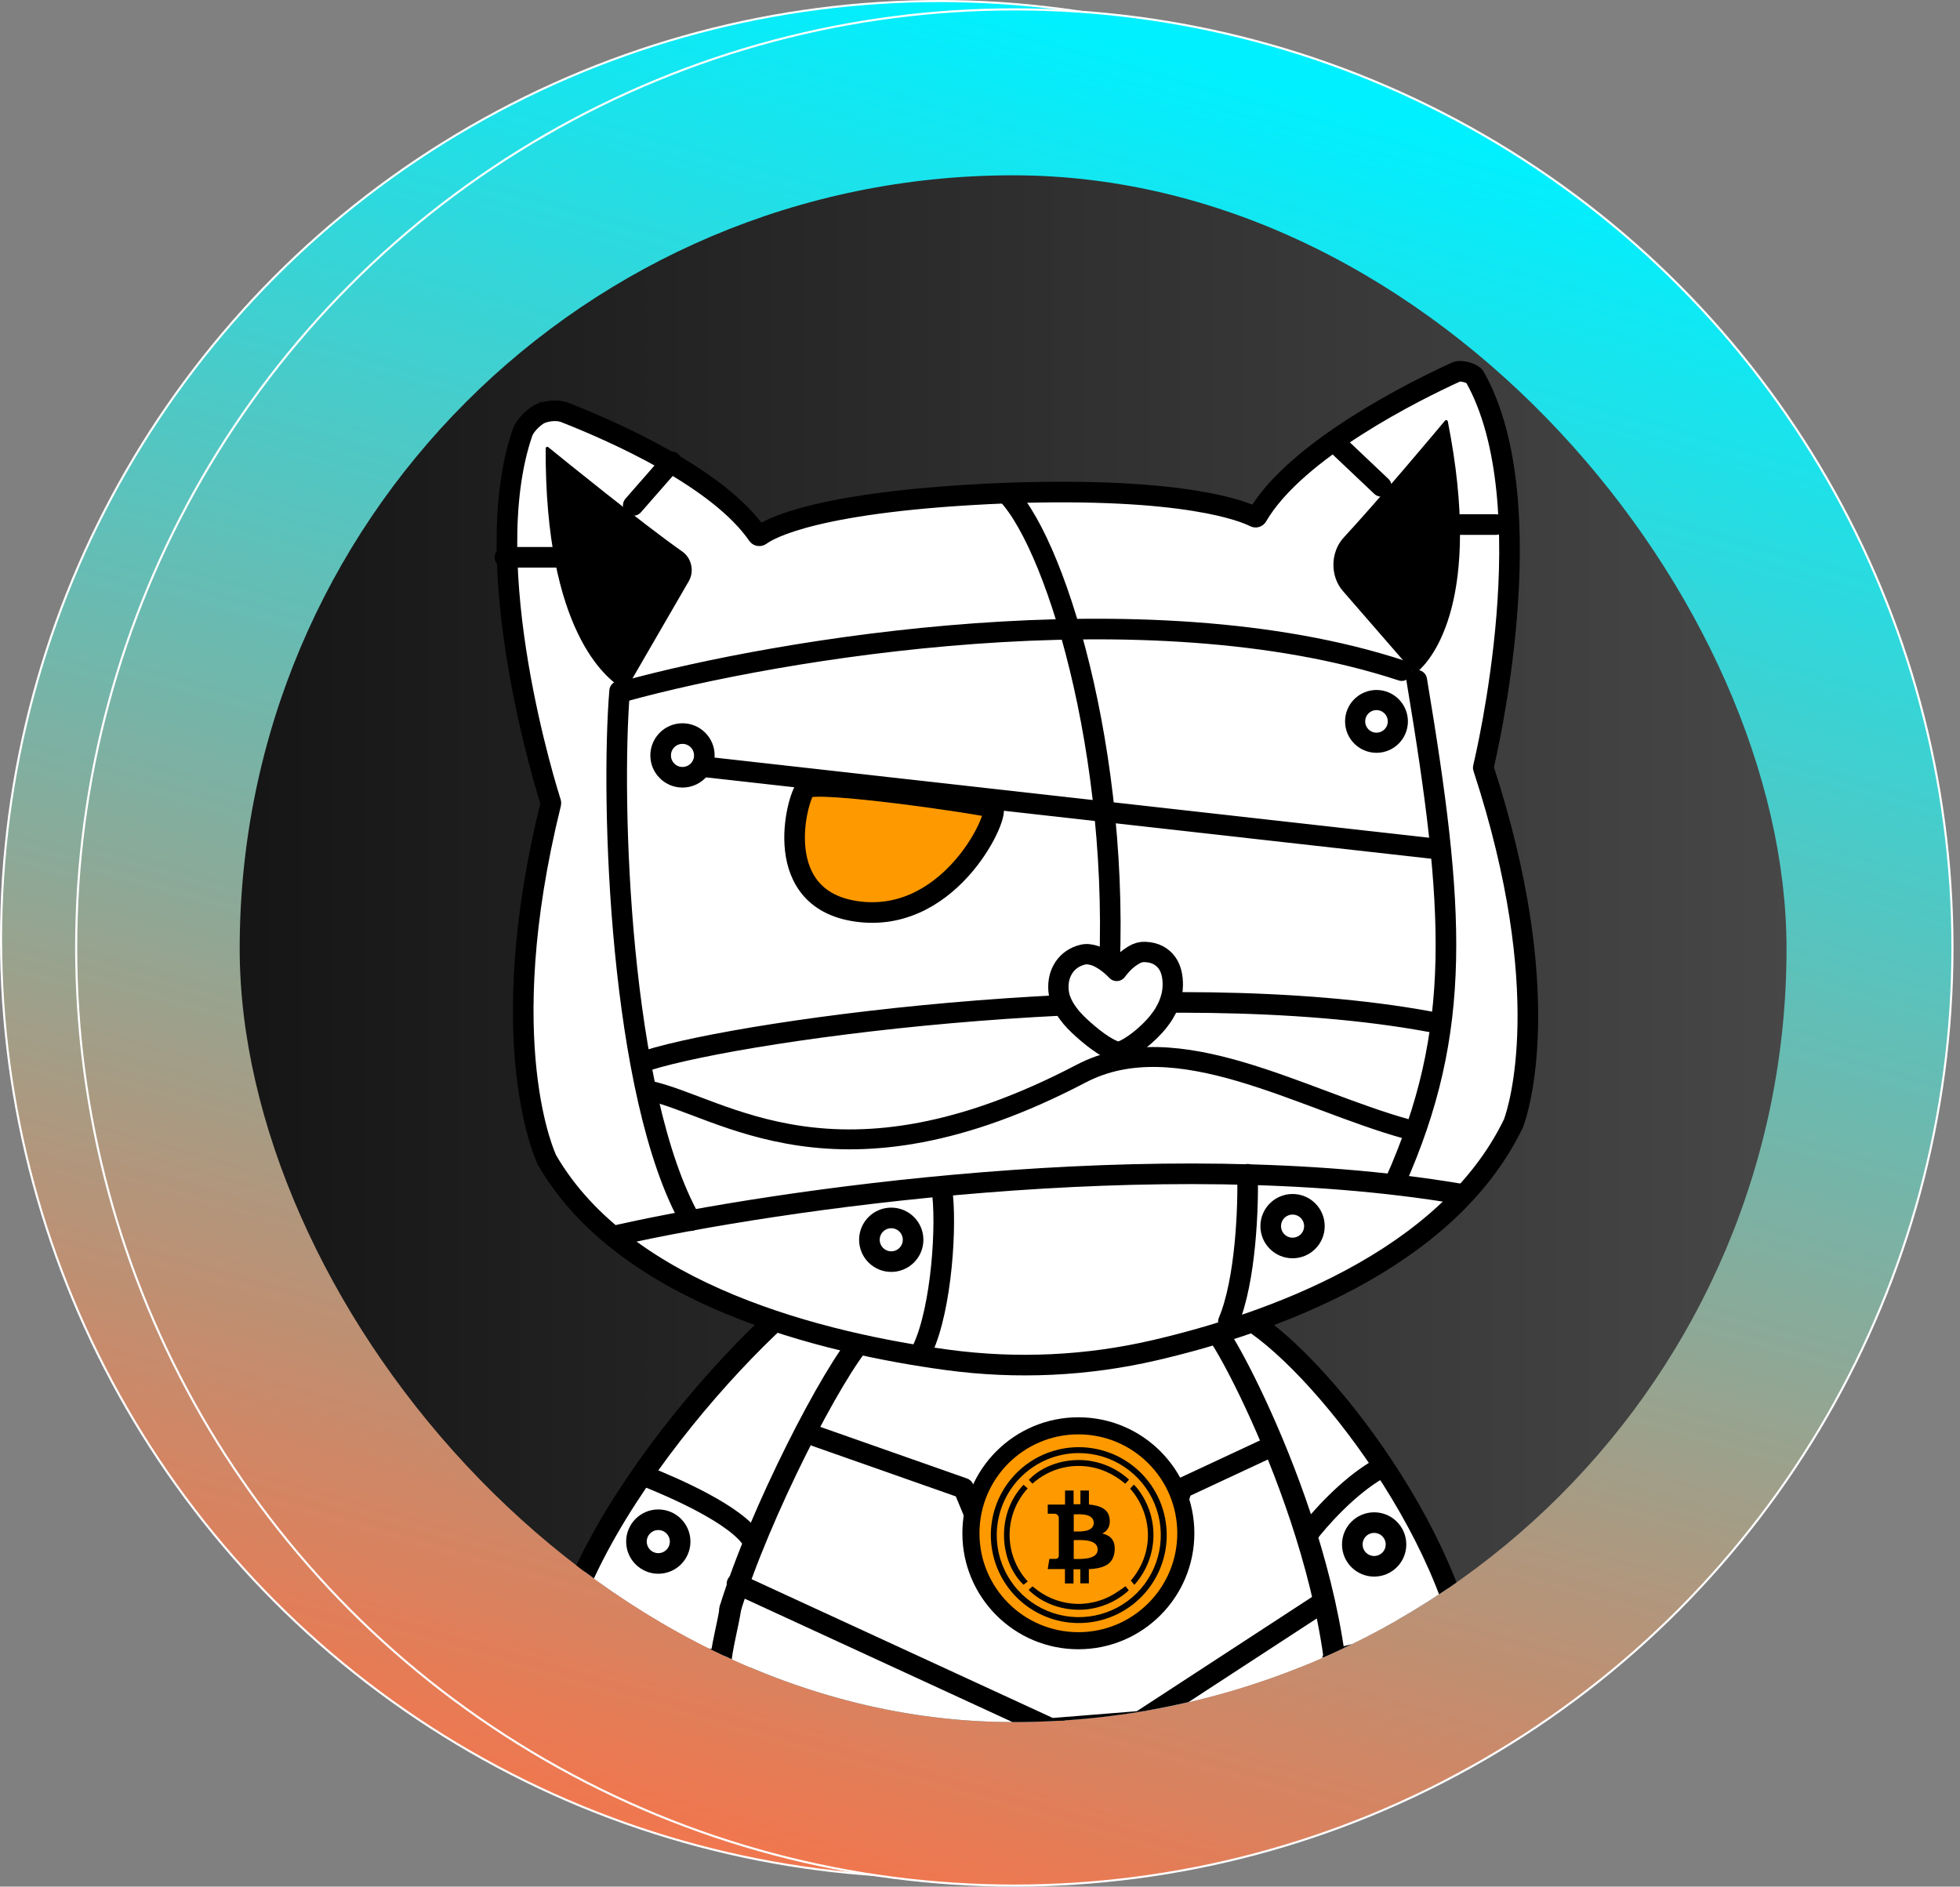 <svg width="214" height="206" viewBox="0 0 214 206" fill="none" xmlns="http://www.w3.org/2000/svg">
<rect x="0" y="0" width="214" height="206" fill="#808080" stroke="none"/>
<circle cx="102.544" cy="102.544" r="102.43" transform="matrix(-1 0 0 1 205.088 0)" fill="url(#paint0_linear_5840_15720)" stroke="white" stroke-width="0.228"/>
<circle cx="102.544" cy="102.544" r="102.43" transform="matrix(-1 0 0 1 213.291 0.911)" fill="url(#paint1_linear_5840_15720)" stroke="white" stroke-width="0.228"/>
<g clip-path="url(#clip0_5840_15720)">
<path d="M199.07 -3.191H7.182V196.587H199.07V-3.191Z" fill="url(#paint2_linear_5840_15720)"/>
<path d="M135.613 143.648C143.826 148.131 160.254 169.191 160.762 185.386C161.27 201.582 154.997 203.525 148.271 202.494C147.091 201.902 145.523 202.03 144.999 199.636" fill="white"/>
<path d="M135.613 143.648C143.826 148.131 160.254 169.191 160.762 185.386C161.27 201.582 154.997 203.525 148.271 202.494C147.091 201.902 145.523 202.03 144.999 199.636" stroke="black" stroke-width="2.25" stroke-linecap="round"/>
<mask id="mask0_5840_15720" style="mask-type:luminance" maskUnits="userSpaceOnUse" x="133" y="143" width="27" height="59">
<mask id="path-7-inside-1_5840_15720" fill="white">
<path d="M133.696 143.351C141.76 147.513 158.38 167.922 159.527 184.086C160.674 200.251 154.731 202.432 148.235 201.664C147.078 201.117 145.58 201.305 144.979 198.935"/>
</mask>
<path d="M133.696 143.351C141.76 147.513 158.38 167.922 159.527 184.086C160.674 200.251 154.731 202.432 148.235 201.664C147.078 201.117 145.58 201.305 144.979 198.935" fill="white"/>
<path d="M148.235 201.664L148.207 201.897L148.169 201.893L148.134 201.876L148.235 201.664ZM133.804 143.142C135.853 144.199 138.424 146.275 141.14 149.033C143.86 151.795 146.738 155.252 149.399 159.083C154.714 166.74 159.184 175.925 159.762 184.07L159.293 184.103C158.724 176.083 154.309 166.981 149.012 159.352C146.366 155.54 143.505 152.104 140.805 149.363C138.102 146.619 135.572 144.583 133.589 143.56L133.804 143.142ZM159.762 184.07C160.336 192.166 159.143 196.836 156.924 199.38C154.692 201.939 151.48 202.284 148.207 201.897L148.262 201.43C151.485 201.812 154.493 201.451 156.57 199.07C158.66 196.675 159.865 192.171 159.293 184.103L159.762 184.07ZM148.134 201.876C147.864 201.748 147.572 201.663 147.253 201.564C146.941 201.468 146.607 201.361 146.288 201.19C145.629 200.838 145.066 200.235 144.752 198.993L145.207 198.878C145.493 200.005 145.98 200.493 146.509 200.776C146.784 200.923 147.079 201.019 147.392 201.115C147.698 201.209 148.027 201.305 148.335 201.451L148.134 201.876Z" fill="white" mask="url(#path-7-inside-1_5840_15720)"/>
</mask>
<g mask="url(#mask0_5840_15720)">
<path d="M156.388 178.363C156.388 178.363 156.022 178.106 155.386 177.795C153.142 176.701 147.527 174.937 142.524 181.33C136.099 189.541 138.83 227.996 156.927 214.494C175.022 200.996 171.874 180.875 171.874 180.875L173.279 158.164L168.172 164.394" fill="white"/>
</g>
<path d="M112.586 229.351C93.535 229.351 78.091 207.765 78.091 181.137C78.091 154.508 93.535 132.922 112.586 132.922C131.638 132.922 147.082 154.508 147.082 181.137C147.082 207.765 131.638 229.351 112.586 229.351Z" fill="white"/>
<mask id="path-11-inside-2_5840_15720" fill="white">
<path d="M91.852 138.573C84.209 142.483 60.603 167.483 60.427 184.497C60.137 212.544 79.55 203.01 78.175 198.155C78.175 198.155 80.744 192.062 80.35 190.317C79.956 188.572 77.228 175.767 81.188 170.789"/>
</mask>
<path d="M91.852 138.573C84.209 142.483 60.603 167.483 60.427 184.497C60.137 212.544 79.55 203.01 78.175 198.155C78.175 198.155 80.744 192.062 80.35 190.317C79.956 188.572 77.228 175.767 81.188 170.789" fill="white"/>
<path d="M60.427 184.497L60.662 184.499L60.427 184.497ZM78.175 198.155L77.949 198.219L77.927 198.14L77.959 198.064L78.175 198.155ZM91.959 138.783C90.08 139.743 87.192 142.019 83.905 145.175C80.622 148.327 76.957 152.342 73.525 156.765C70.092 161.189 66.896 166.018 64.547 170.797C62.198 175.579 60.705 180.295 60.662 184.499L60.192 184.494C60.236 180.191 61.761 175.403 64.125 170.59C66.491 165.774 69.707 160.918 73.153 156.477C76.6 152.035 80.28 148.003 83.579 144.836C86.872 141.674 89.801 139.358 91.745 138.364L91.959 138.783ZM60.662 184.499C60.59 191.489 61.746 196.103 63.474 199.026C65.195 201.94 67.488 203.181 69.734 203.431C71.991 203.681 74.224 202.931 75.806 201.821C76.597 201.266 77.216 200.628 77.593 199.992C77.972 199.355 78.097 198.743 77.949 198.219L78.401 198.091C78.597 198.781 78.416 199.528 77.998 200.233C77.578 200.938 76.908 201.622 76.076 202.206C74.415 203.372 72.07 204.163 69.682 203.898C67.283 203.632 64.862 202.301 63.069 199.266C61.281 196.24 60.119 191.529 60.192 184.494L60.662 184.499ZM78.175 198.155C77.959 198.064 77.959 198.064 77.959 198.063C77.959 198.063 77.959 198.063 77.959 198.063C77.959 198.063 77.959 198.063 77.959 198.063C77.959 198.062 77.96 198.061 77.96 198.059C77.962 198.057 77.963 198.052 77.966 198.047C77.971 198.035 77.978 198.018 77.987 197.996C78.005 197.951 78.033 197.885 78.067 197.801C78.136 197.632 78.235 197.388 78.352 197.09C78.585 196.493 78.893 195.681 79.188 194.814C79.483 193.947 79.764 193.031 79.947 192.225C80.039 191.823 80.105 191.452 80.136 191.132C80.167 190.808 80.162 190.551 80.121 190.368L80.579 190.265C80.637 190.519 80.637 190.834 80.604 191.177C80.57 191.524 80.5 191.916 80.406 192.33C80.218 193.158 79.931 194.092 79.633 194.966C79.335 195.841 79.025 196.661 78.789 197.261C78.672 197.562 78.572 197.808 78.502 197.979C78.468 198.064 78.44 198.131 78.421 198.176C78.412 198.199 78.404 198.216 78.4 198.228C78.397 198.234 78.395 198.238 78.394 198.242C78.393 198.243 78.393 198.244 78.392 198.245C78.392 198.245 78.392 198.246 78.392 198.246C78.392 198.246 78.392 198.246 78.392 198.246C78.392 198.246 78.392 198.246 78.175 198.155ZM80.121 190.368C79.923 189.491 79.139 185.839 78.902 181.779C78.783 179.749 78.8 177.609 79.099 175.66C79.397 173.713 79.978 171.933 81.004 170.643L81.372 170.936C80.419 172.134 79.856 173.822 79.564 175.731C79.272 177.636 79.253 179.74 79.371 181.752C79.606 185.774 80.383 189.397 80.579 190.265L80.121 190.368Z" fill="black" mask="url(#path-11-inside-2_5840_15720)"/>
<mask id="mask1_5840_15720" style="mask-type:luminance" maskUnits="userSpaceOnUse" x="60" y="138" width="32" height="66">
<mask id="path-13-inside-3_5840_15720" fill="white">
<path d="M91.848 138.571C84.205 142.481 60.599 167.481 60.423 184.495C60.133 212.542 79.546 203.008 78.171 198.153C78.171 198.153 80.74 192.06 80.346 190.315C79.952 188.57 77.224 175.765 81.184 170.787"/>
</mask>
<path d="M91.848 138.571C84.205 142.481 60.599 167.481 60.423 184.495C60.133 212.542 79.546 203.008 78.171 198.153C78.171 198.153 80.74 192.06 80.346 190.315C79.952 188.57 77.224 175.765 81.184 170.787" fill="white"/>
<path d="M60.423 184.495L60.658 184.497L60.423 184.495ZM78.171 198.153L77.945 198.217L77.923 198.138L77.955 198.062L78.171 198.153ZM91.955 138.781C90.076 139.742 87.188 142.017 83.901 145.173C80.618 148.325 76.953 152.34 73.521 156.763C70.088 161.187 66.892 166.016 64.543 170.795C62.194 175.577 60.702 180.294 60.658 184.497L60.188 184.492C60.232 180.19 61.757 175.401 64.121 170.588C66.487 165.772 69.703 160.916 73.149 156.475C76.596 152.033 80.276 148.001 83.575 144.834C86.868 141.672 89.797 139.356 91.741 138.362L91.955 138.781ZM60.658 184.497C60.586 191.487 61.742 196.101 63.47 199.024C65.192 201.938 67.484 203.179 69.73 203.429C71.987 203.679 74.22 202.929 75.802 201.819C76.593 201.264 77.212 200.626 77.59 199.99C77.968 199.353 78.094 198.741 77.945 198.217L78.398 198.089C78.593 198.779 78.412 199.526 77.994 200.231C77.574 200.936 76.904 201.62 76.073 202.204C74.411 203.37 72.066 204.161 69.678 203.896C67.279 203.63 64.859 202.299 63.065 199.264C61.277 196.238 60.115 191.527 60.188 184.492L60.658 184.497ZM78.171 198.153C77.955 198.062 77.955 198.062 77.955 198.062C77.955 198.061 77.955 198.061 77.955 198.061C77.955 198.061 77.955 198.061 77.955 198.061C77.955 198.06 77.956 198.059 77.957 198.057C77.958 198.055 77.959 198.05 77.962 198.045C77.967 198.033 77.974 198.016 77.983 197.994C78.001 197.949 78.029 197.883 78.063 197.799C78.132 197.63 78.231 197.386 78.348 197.088C78.582 196.491 78.889 195.679 79.184 194.812C79.479 193.945 79.761 193.029 79.943 192.223C80.035 191.821 80.101 191.45 80.132 191.13C80.163 190.806 80.158 190.549 80.117 190.366L80.576 190.263C80.633 190.517 80.633 190.832 80.6 191.175C80.566 191.522 80.496 191.914 80.402 192.328C80.214 193.156 79.927 194.09 79.629 194.964C79.331 195.839 79.021 196.659 78.785 197.259C78.668 197.56 78.569 197.806 78.499 197.977C78.464 198.062 78.436 198.129 78.417 198.174C78.408 198.197 78.4 198.214 78.396 198.226C78.393 198.232 78.391 198.237 78.39 198.24C78.389 198.241 78.389 198.242 78.388 198.243C78.388 198.243 78.388 198.244 78.388 198.244C78.388 198.244 78.388 198.244 78.388 198.244C78.388 198.244 78.388 198.244 78.171 198.153ZM80.117 190.366C79.919 189.489 79.135 185.837 78.898 181.777C78.779 179.747 78.796 177.607 79.095 175.658C79.393 173.711 79.974 171.931 81 170.641L81.368 170.934C80.415 172.132 79.852 173.82 79.56 175.729C79.268 177.634 79.249 179.738 79.367 181.75C79.602 185.772 80.38 189.395 80.576 190.263L80.117 190.366Z" fill="white" mask="url(#path-13-inside-3_5840_15720)"/>
</mask>
<g mask="url(#mask1_5840_15720)">
<mask id="path-15-inside-4_5840_15720" fill="white">
<path d="M53.341 182.31C53.341 182.31 53.517 182.282 53.833 182.237C56.24 181.893 66.773 180.619 69.345 184.239C72.255 188.333 80.742 181.591 80.742 181.591C80.742 181.591 96.26 210.369 71.769 210.73C47.277 211.09 46.551 191.825 46.551 191.825"/>
</mask>
<path d="M53.341 182.31C53.341 182.31 53.517 182.282 53.833 182.237C56.24 181.893 66.773 180.619 69.345 184.239C72.255 188.333 80.742 181.591 80.742 181.591C80.742 181.591 96.26 210.369 71.769 210.73C47.277 211.09 46.551 191.825 46.551 191.825" fill="white"/>
<path d="M53.833 182.237L53.866 182.47L53.866 182.47L53.833 182.237ZM69.345 184.239L69.153 184.375L69.153 184.375L69.345 184.239ZM80.742 181.591L80.595 181.407L80.815 181.232L80.948 181.479L80.742 181.591ZM53.341 182.31C53.304 182.078 53.304 182.078 53.304 182.078C53.304 182.078 53.304 182.078 53.304 182.078C53.304 182.078 53.304 182.078 53.304 182.078C53.304 182.078 53.304 182.078 53.304 182.078C53.304 182.078 53.304 182.078 53.305 182.078C53.305 182.078 53.306 182.078 53.306 182.078C53.308 182.077 53.31 182.077 53.313 182.077C53.318 182.076 53.327 182.074 53.337 182.073C53.359 182.069 53.391 182.064 53.433 182.058C53.517 182.045 53.641 182.027 53.8 182.004L53.866 182.47C53.709 182.492 53.587 182.51 53.504 182.523C53.463 182.529 53.431 182.534 53.41 182.537C53.4 182.539 53.392 182.54 53.386 182.541C53.384 182.541 53.382 182.542 53.381 182.542C53.38 182.542 53.38 182.542 53.379 182.542C53.379 182.542 53.379 182.542 53.379 182.542C53.379 182.542 53.379 182.542 53.379 182.542C53.379 182.542 53.379 182.542 53.379 182.542C53.379 182.542 53.379 182.542 53.379 182.542C53.379 182.542 53.379 182.542 53.341 182.31ZM53.8 182.004C55.008 181.831 58.258 181.425 61.534 181.516C63.171 181.562 64.825 181.733 66.237 182.124C67.644 182.514 68.847 183.133 69.536 184.103L69.153 184.375C68.556 183.535 67.478 182.956 66.112 182.577C64.751 182.2 63.139 182.032 61.521 181.986C58.285 181.896 55.065 182.298 53.866 182.47L53.8 182.004ZM69.536 184.103C70.204 185.043 71.192 185.371 72.342 185.317C73.502 185.263 74.802 184.819 76.034 184.237C77.262 183.657 78.403 182.95 79.239 182.385C79.656 182.104 79.996 181.858 80.231 181.684C80.349 181.596 80.44 181.527 80.502 181.479C80.533 181.455 80.556 181.437 80.572 181.425C80.58 181.419 80.586 181.414 80.59 181.411C80.592 181.41 80.593 181.408 80.594 181.408C80.594 181.407 80.595 181.407 80.595 181.407C80.595 181.407 80.595 181.407 80.595 181.407C80.595 181.407 80.595 181.407 80.742 181.591C80.888 181.775 80.888 181.775 80.888 181.775C80.888 181.775 80.887 181.775 80.887 181.775C80.887 181.776 80.886 181.776 80.886 181.776C80.885 181.777 80.883 181.779 80.881 181.78C80.877 181.784 80.87 181.789 80.862 181.795C80.845 181.808 80.821 181.827 80.789 181.852C80.725 181.901 80.631 181.972 80.511 182.061C80.271 182.239 79.925 182.489 79.502 182.775C78.655 183.347 77.492 184.069 76.235 184.663C74.981 185.255 73.615 185.729 72.364 185.787C71.105 185.846 69.94 185.482 69.153 184.375L69.536 184.103ZM80.742 181.591C80.948 181.479 80.948 181.479 80.949 181.48C80.949 181.48 80.949 181.48 80.949 181.481C80.95 181.482 80.951 181.483 80.951 181.485C80.954 181.489 80.956 181.494 80.96 181.501C80.968 181.515 80.979 181.536 80.993 181.564C81.022 181.619 81.065 181.701 81.119 181.807C81.228 182.02 81.383 182.331 81.573 182.727C81.951 183.518 82.464 184.649 83.002 186.006C84.078 188.719 85.261 192.35 85.673 195.999C86.085 199.643 85.733 203.344 83.694 206.162C81.647 208.991 77.941 210.874 71.772 210.965L71.765 210.495C77.842 210.405 81.381 208.555 83.313 205.887C85.252 203.207 85.612 199.647 85.206 196.051C84.8 192.461 83.634 188.874 82.565 186.18C82.031 184.834 81.523 183.713 81.148 182.929C80.961 182.538 80.807 182.23 80.7 182.021C80.647 181.916 80.605 181.836 80.577 181.783C80.563 181.756 80.552 181.736 80.545 181.722C80.541 181.715 80.539 181.71 80.537 181.707C80.536 181.705 80.535 181.704 80.535 181.703C80.535 181.703 80.535 181.703 80.535 181.703C80.535 181.702 80.534 181.702 80.742 181.591ZM71.772 210.965C59.453 211.146 53.072 206.386 49.781 201.545C48.14 199.131 47.275 196.707 46.819 194.887C46.591 193.976 46.465 193.216 46.397 192.682C46.362 192.415 46.342 192.204 46.331 192.06C46.325 191.988 46.321 191.932 46.319 191.894C46.318 191.875 46.317 191.86 46.316 191.85C46.316 191.845 46.316 191.841 46.316 191.838C46.316 191.837 46.316 191.836 46.316 191.835C46.316 191.835 46.316 191.834 46.316 191.834C46.316 191.834 46.316 191.834 46.551 191.825C46.786 191.816 46.786 191.816 46.786 191.816C46.786 191.816 46.786 191.816 46.786 191.816C46.786 191.817 46.786 191.817 46.786 191.818C46.786 191.82 46.786 191.823 46.786 191.828C46.787 191.836 46.787 191.849 46.788 191.866C46.79 191.901 46.794 191.954 46.799 192.022C46.81 192.16 46.83 192.363 46.863 192.622C46.93 193.14 47.052 193.882 47.275 194.772C47.721 196.553 48.568 198.923 50.17 201.28C53.365 205.982 59.593 210.674 71.765 210.495L71.772 210.965Z" fill="black" mask="url(#path-15-inside-4_5840_15720)"/>
</g>
<path d="M91.852 138.573C84.209 142.483 60.603 167.483 60.427 184.497C60.137 212.544 79.55 203.01 78.175 198.155" fill="white"/>
<path d="M91.852 138.573C84.209 142.483 60.603 167.483 60.427 184.497C60.137 212.544 79.55 203.01 78.175 198.155" stroke="black" stroke-width="2.351" stroke-linecap="round"/>
<path d="M133.328 146.158C136.5 151.077 149.281 176.95 145.536 195.628C143.038 218.761 140.182 217.761 141.371 221.137C141.73 222.472 142.254 222.411 144.277 224.038C145.894 225.34 145.892 231.433 145.536 233.767H116.744" fill="white"/>
<path d="M133.328 146.158C136.5 151.077 149.281 176.95 145.536 195.628C143.038 218.761 140.182 217.761 141.371 221.137C141.73 222.472 142.254 222.411 144.277 224.038C145.894 225.34 145.892 231.433 145.536 233.767H116.744" stroke="black" stroke-width="2.351" stroke-linecap="round"/>
<path d="M94.194 146.158C90.941 149.698 82.917 165.239 79.712 175.702L94.194 146.158ZM112.708 205.011L111.713 223.083C107.307 222.498 105.148 222.685 110.78 223.835C120.608 225.842 117.882 231.45 116.533 234.001H79.712C79.712 222.616 78.988 212.109 78.988 197.095" fill="white"/>
<path d="M94.194 146.158C90.941 149.698 82.917 165.239 79.712 175.702M112.708 205.011L111.713 223.083C107.307 222.498 105.148 222.685 110.78 223.835C120.608 225.842 117.882 231.45 116.533 234.001H79.712C79.712 222.616 78.988 212.109 78.988 197.095" stroke="black" stroke-width="2.351" stroke-linecap="round" stroke-linejoin="round"/>
<path d="M154.658 191.02C153.592 192.656 150.828 195.469 148.319 193.63C147.632 192.512 146.901 189.815 149.449 187.959" fill="white"/>
<path d="M154.658 191.02C153.592 192.656 150.828 195.469 148.319 193.63C147.632 192.512 146.901 189.815 149.449 187.959" stroke="black" stroke-width="2.25" stroke-linecap="round" stroke-linejoin="round"/>
<path d="M79.744 175.643C79.54 177.147 78.666 180.453 78.704 181.559C78.853 185.818 83.747 189.008 80.043 195.915C79.025 197.53 76.795 200.325 75.064 195.807L75.256 191.222" fill="white"/>
<path d="M79.744 175.643C79.54 177.147 78.666 180.453 78.704 181.559C78.853 185.818 83.747 189.008 80.043 195.915C79.025 197.53 76.795 200.325 75.064 195.807L75.256 191.222" stroke="black" stroke-width="2.351" stroke-linecap="round"/>
<path d="M162.016 83.925C162.017 83.929 162.019 83.932 162.019 83.935L162.021 83.943L162.028 83.965C170.184 108.882 165.611 121.713 165.325 122.416L165.318 122.433L165.313 122.45C165.312 122.452 165.311 122.454 165.311 122.455L165.311 122.456L165.304 122.467L165.299 122.478C161.716 129.872 155.151 135.274 147.886 139.198C140.624 143.121 132.695 145.549 126.434 147.012C119.059 148.732 111.438 149.083 103.93 148.073C97.248 147.174 88.499 145.433 80.36 142.075C72.252 138.731 64.793 133.8 60.556 126.541L60.556 126.54L60.505 126.445L60.505 126.444C60.493 126.42 60.12 125.642 59.663 124.084C59.199 122.505 58.651 120.131 58.306 116.94C57.615 110.56 57.736 100.911 60.972 87.819C60.981 87.789 60.991 87.747 60.993 87.697C60.996 87.639 60.988 87.591 60.982 87.562L60.978 87.54L60.971 87.52L60.968 87.511C60.786 86.935 58.457 79.588 57.123 70.638C56.452 66.138 56.034 61.242 56.265 56.604C56.492 52.034 57.347 47.743 59.186 44.331C60.362 44.741 64.745 46.324 69.549 48.721C74.67 51.278 80.189 54.722 82.864 58.611C83.068 58.91 83.467 58.932 83.716 58.749L83.716 58.749L83.718 58.747C84.551 58.121 89.692 55.032 110.339 54.193C130.021 53.491 136.297 56.257 137.267 56.758L137.267 56.758L137.279 56.764C137.528 56.881 137.873 56.824 138.041 56.532C140.416 52.444 145.671 48.582 150.597 45.637C155.218 42.875 159.48 40.959 160.623 40.461C162.708 43.725 163.877 47.941 164.438 52.484C165.008 57.091 164.951 62.004 164.611 66.544C163.935 75.584 162.145 83.098 162.009 83.667C161.998 83.709 161.993 83.752 161.994 83.796C161.996 83.845 162.005 83.885 162.012 83.91C162.013 83.915 162.015 83.921 162.016 83.925Z" fill="white" stroke="black" stroke-width="0.782"/>
<path d="M158.71 46.301C158.678 46.15 158.499 46.095 158.399 46.208C157.133 47.718 151.045 54.985 147.111 59.236C145.618 60.854 145.572 63.537 147.013 65.191L154.724 74.068C154.829 74.19 155.276 74.243 155.4 74.131C156.951 72.759 162.641 66.189 158.71 46.301Z" fill="white" stroke="black" stroke-width="2.25" stroke-miterlimit="10" stroke-linecap="round" stroke-linejoin="round"/>
<path d="M68.966 76.071C69.104 76.156 69.537 76.02 69.615 75.882L76.407 64.155C77.037 63.062 76.716 61.586 75.678 60.862C71.254 57.755 62.429 50.6 60.737 49.224C60.623 49.133 60.453 49.227 60.453 49.376C60.365 69.649 67.195 75.022 68.966 76.071Z" fill="white" stroke="black" stroke-width="2.25" stroke-miterlimit="10" stroke-linecap="round" stroke-linejoin="round"/>
<path d="M161.964 83.877C161.949 83.845 161.942 83.829 161.952 83.798C162.2 82.757 168.83 54.97 161.027 41.162C160.802 40.759 159.534 40.368 158.984 40.617C154.718 42.567 141.516 49.048 137.261 56.378C137.209 56.47 137.097 56.496 137.004 56.452C135.949 55.908 129.593 53.14 109.875 53.838C89.21 54.672 83.964 57.761 83.029 58.462C82.939 58.529 82.797 58.514 82.731 58.417C78.463 52.214 67.224 47.219 61.7 45.049C60.638 44.629 59.318 44.967 58.814 45.258C58.318 45.548 57.345 46.374 57.041 47.255C51.986 62 59.825 86.633 60.146 87.653C60.152 87.685 60.151 87.701 60.142 87.74C53.65 114.009 59.653 126.523 59.718 126.643C59.718 126.643 59.718 126.643 59.718 126.651C68.299 141.486 90.049 146.673 103.451 148.487C111.007 149.505 118.678 149.154 126.101 147.425C138.646 144.502 157.898 137.711 165.19 122.773C165.225 122.704 165.269 122.612 165.288 122.534C165.789 121.184 169.955 108.289 161.964 83.877Z" fill="white" stroke="black" stroke-width="2.25" stroke-miterlimit="10" stroke-linecap="round" stroke-linejoin="round"/>
<path d="M158.078 46.019C158.046 45.871 157.871 45.817 157.773 45.928C156.533 47.408 150.568 54.527 146.713 58.692C145.251 60.277 145.206 62.906 146.618 64.527L154.173 73.223C154.275 73.343 154.713 73.395 154.834 73.285C156.354 71.941 161.929 65.504 158.078 46.019Z" fill="black"/>
<path d="M67.652 75.456C66.658 87.578 67.652 119.571 75.402 133.283" stroke="black" stroke-width="2.25" stroke-miterlimit="10" stroke-linecap="round" stroke-linejoin="round"/>
<path d="M78.086 181.272C74.41 180.477 65.746 179.364 60.5 181.272M145.451 181.272C148.035 180.477 154.334 178.947 158.865 179.185" stroke="black" stroke-width="2.25" stroke-miterlimit="10" stroke-linecap="round" stroke-linejoin="round"/>
<path d="M109.967 53.941C115.67 59.977 122.933 84.736 120.868 110.086" stroke="black" stroke-width="2.25" stroke-miterlimit="10" stroke-linecap="round" stroke-linejoin="round"/>
<path d="M67.621 134.827C84.519 131.042 126.509 124.845 159.292 130.344" stroke="black" stroke-width="2.25" stroke-miterlimit="10" stroke-linecap="round" stroke-linejoin="round"/>
<path d="M154.689 74.266C158.862 99.304 159.756 112.419 152.304 129.111M70.5 161.201C73.481 162.393 80.544 165.431 82.213 168.293M142.766 167.563C143.958 165.973 147.177 162.317 150.516 160.409" stroke="black" stroke-width="2.25" stroke-miterlimit="10" stroke-linecap="round" stroke-linejoin="round"/>
<path d="M73.313 50.419L69.14 55.188M55.131 60.852H60.794M146.328 48.855L150.813 53.102M159.457 57.275H163.332" stroke="black" stroke-width="2.25" stroke-miterlimit="10" stroke-linecap="round" stroke-linejoin="round"/>
<path d="M68.246 75.457C84.889 70.887 125.149 64.041 153.048 73.222" stroke="black" stroke-width="2.25" stroke-miterlimit="10" stroke-linecap="round" stroke-linejoin="round"/>
<path d="M89.111 156.833L105.207 162.496L108.784 171.141M137.996 158.323L129.053 162.496L126.371 171.141" stroke="black" stroke-width="2.25" stroke-miterlimit="10" stroke-linecap="round" stroke-linejoin="round"/>
<path d="M80.467 172.929L114.745 188.727L124.494 187.945L144.036 175.2" stroke="black" stroke-width="2.25" stroke-miterlimit="10" stroke-linecap="round" stroke-linejoin="round"/>
<path d="M102.823 129.707C103.419 133.582 102.823 142.822 100.736 147.294M136.207 128.217C136.307 131.694 136.028 139.782 134.121 144.313" stroke="black" stroke-width="2.25" stroke-miterlimit="10" stroke-linecap="round" stroke-linejoin="round"/>
<circle cx="74.517" cy="82.483" r="2.385" fill="white" stroke="black" stroke-width="2.25" stroke-miterlimit="10" stroke-linecap="round" stroke-linejoin="round"/>
<circle cx="150.29" cy="78.768" r="2.331" fill="white" stroke="black" stroke-width="2.199" stroke-miterlimit="10" stroke-linecap="round" stroke-linejoin="round"/>
<circle cx="97.31" cy="135.369" r="2.385" fill="white" stroke="black" stroke-width="2.25" stroke-miterlimit="10" stroke-linecap="round" stroke-linejoin="round"/>
<circle cx="141.127" cy="133.88" r="2.385" fill="white" stroke="black" stroke-width="2.25" stroke-miterlimit="10" stroke-linecap="round" stroke-linejoin="round"/>
<circle cx="71.875" cy="168.325" r="2.385" fill="white" stroke="black" stroke-width="2.25" stroke-miterlimit="10" stroke-linecap="round" stroke-linejoin="round"/>
<circle cx="150.035" cy="168.637" r="2.385" fill="white" stroke="black" stroke-width="2.25" stroke-miterlimit="10" stroke-linecap="round" stroke-linejoin="round"/>
<path d="M70.635 115.794C81.803 112.278 127.223 106.224 156.121 111.559" stroke="black" stroke-width="2.251" stroke-linecap="round"/>
<path d="M121.924 106.013C122.218 105.626 122.527 105.275 122.859 104.96C123.146 104.7 123.474 104.466 123.842 104.245C124.209 104.031 124.594 103.927 125.003 103.941C125.581 103.969 126.061 104.085 126.455 104.295C126.848 104.506 127.163 104.783 127.404 105.114C127.645 105.451 127.814 105.837 127.916 106.266C128.017 106.701 128.06 107.145 128.049 107.603C128.039 108.062 127.976 108.506 127.856 108.931C127.736 109.355 127.588 109.749 127.4 110.124C127.212 110.492 127.008 110.837 126.777 111.151C126.551 111.466 126.32 111.757 126.085 112.013C125.727 112.403 125.358 112.769 124.967 113.11C124.575 113.452 124.204 113.748 123.847 113.992C123.489 114.242 123.164 114.436 122.87 114.585C122.576 114.733 122.344 114.809 122.174 114.819C121.992 114.833 121.749 114.781 121.457 114.65C121.164 114.526 120.845 114.348 120.493 114.128C120.141 113.907 119.774 113.64 119.379 113.336C118.984 113.026 118.602 112.7 118.215 112.356C117.968 112.135 117.694 111.878 117.41 111.585C117.12 111.292 116.849 110.971 116.591 110.616C116.333 110.261 116.106 109.878 115.916 109.462C115.725 109.046 115.612 108.599 115.571 108.12C115.536 107.642 115.569 107.196 115.672 106.771C115.774 106.351 115.945 105.97 116.173 105.627C116.4 105.289 116.689 104.995 117.028 104.761C117.373 104.522 117.762 104.349 118.2 104.242C118.419 104.189 118.643 104.17 118.864 104.198C119.085 104.22 119.305 104.272 119.524 104.34C119.737 104.409 119.949 104.5 120.143 104.614C120.342 104.728 120.53 104.842 120.711 104.967C121.136 105.255 121.54 105.605 121.924 106.013Z" fill="white" stroke="black" stroke-width="2.22" stroke-miterlimit="10" stroke-linecap="round" stroke-linejoin="round"/>
<path d="M67.919 75.124C68.054 75.207 68.478 75.073 68.555 74.939L75.209 63.45C75.827 62.379 75.512 60.932 74.495 60.223C70.161 57.179 61.514 50.169 59.857 48.821C59.745 48.731 59.578 48.823 59.579 48.969C59.492 68.832 66.184 74.096 67.919 75.124Z" fill="black"/>
<path d="M79.037 206.423L116.635 188.58" stroke="black" stroke-width="2.252"/>
<path d="M145.312 198.139L124.496 187.73" stroke="black" stroke-width="2.252"/>
<path d="M108.366 88.172C107.343 87.82 88.905 85.098 87.966 86.079C87.027 87.06 83.872 98.506 93.98 99.571C104.089 100.636 109.389 88.523 108.366 88.172Z" fill="#FF9900" stroke="black" stroke-width="2.25"/>
<path d="M156.537 93.793C157.155 93.862 157.711 93.418 157.781 92.8C157.85 92.183 157.406 91.626 156.788 91.557L156.537 93.793ZM76.746 84.843L156.537 93.793L156.788 91.557L76.996 82.607L76.746 84.843Z" fill="black"/>
<circle cx="117.74" cy="167.416" r="11.732" fill="#FF9900" stroke="black" stroke-width="1.865"/>
<path fill-rule="evenodd" clip-rule="evenodd" d="M119.418 166.287C119.418 167.349 117.761 167.22 117.236 167.22V165.349C117.762 165.349 119.418 165.182 119.418 166.287ZM119.851 169.192C119.851 170.353 117.866 170.221 117.234 170.221V168.165C117.866 168.165 119.851 167.981 119.851 169.197M121.158 165.873C121.053 164.759 120.099 164.39 118.892 164.274V162.747H117.965V164.244C117.719 164.244 117.468 164.244 117.219 164.253V162.747H116.287V164.284H114.397V165.283C114.397 165.283 115.086 165.271 115.076 165.283C115.2 165.27 115.325 165.305 115.424 165.382C115.522 165.458 115.587 165.57 115.605 165.694V169.902C115.602 169.946 115.591 169.988 115.572 170.027C115.553 170.066 115.527 170.101 115.494 170.13C115.462 170.158 115.424 170.18 115.383 170.194C115.342 170.209 115.299 170.214 115.255 170.212C115.267 170.223 114.577 170.212 114.577 170.212L114.393 171.328H116.275V172.893H117.208V171.351H117.953V172.883H118.885V171.339C120.461 171.247 121.555 170.854 121.697 169.377C121.808 168.186 121.25 167.656 120.358 167.443C120.901 167.167 121.241 166.68 121.16 165.87" fill="black"/>
<path d="M112.722 162.001C113.668 161.146 114.815 160.546 116.057 160.257C117.299 159.969 118.593 160.001 119.819 160.352L119.926 160.382C119.979 160.398 120.031 160.414 120.084 160.432C120.159 160.456 120.235 160.481 120.309 160.508L120.382 160.535C120.483 160.572 120.583 160.611 120.681 160.653L120.693 160.658C121.479 160.996 122.208 161.45 122.858 162.006L123.268 161.562C123.213 161.507 123.156 161.456 123.1 161.404C121.678 160.172 119.874 159.471 117.994 159.419C117.894 159.419 117.793 159.419 117.693 159.419H117.672C117.062 159.427 116.455 159.501 115.861 159.64L115.739 159.669L115.638 159.696C115.046 159.855 114.474 160.08 113.933 160.367C113.341 160.685 112.801 161.094 112.334 161.578L112.722 162.001Z" fill="black"/>
<path d="M112.204 162.518L111.752 162.123C108.692 165.331 109.138 170.55 111.752 173.037L112.213 172.677C110.94 171.292 110.233 169.48 110.232 167.599C110.23 165.718 110.934 163.905 112.204 162.518H112.204Z" fill="black"/>
<path d="M124.009 162.323C123.938 162.249 123.866 162.176 123.791 162.107L123.396 162.54C125.717 165.176 126.206 169.36 123.469 172.582L123.854 173.047C125.169 171.579 125.909 169.685 125.938 167.714C125.967 165.744 125.283 163.829 124.012 162.323H124.009Z" fill="black"/>
<path d="M122.888 173.197C122.621 173.397 122.356 173.58 122.09 173.75C121.125 174.432 120.011 174.876 118.841 175.046C118.243 175.141 117.634 175.156 117.031 175.088C115.514 174.941 114.077 174.335 112.913 173.35C112.852 173.306 112.793 173.263 112.729 173.217L112.305 173.597C113.79 175.063 115.825 175.769 117.829 175.768C117.873 175.768 117.921 175.768 117.961 175.768H117.982C119.846 175.719 121.636 175.032 123.054 173.822C123.119 173.762 123.184 173.702 123.246 173.638L122.888 173.197Z" fill="black"/>
<path d="M117.781 158.66C119.553 158.659 121.285 159.184 122.759 160.168C124.232 161.152 125.381 162.551 126.059 164.188C126.738 165.824 126.915 167.626 126.57 169.364C126.225 171.101 125.371 172.698 124.119 173.951C122.866 175.203 121.269 176.057 119.532 176.402C117.794 176.748 115.992 176.57 114.356 175.891C112.719 175.213 111.32 174.064 110.336 172.591C109.352 171.117 108.827 169.385 108.828 167.613C108.832 165.24 109.776 162.965 111.454 161.286C113.133 159.608 115.408 158.664 117.781 158.66ZM117.781 158.016C115.882 158.016 114.026 158.58 112.448 159.636C110.869 160.691 109.639 162.191 108.913 163.946C108.187 165.701 107.998 167.631 108.369 169.494C108.74 171.356 109.655 173.067 110.998 174.409C112.342 175.751 114.053 176.665 115.915 177.035C117.778 177.404 119.709 177.214 121.463 176.486C123.217 175.759 124.716 174.528 125.77 172.948C126.825 171.369 127.387 169.512 127.386 167.613C127.386 166.352 127.137 165.104 126.654 163.939C126.171 162.775 125.464 161.716 124.572 160.825C123.68 159.934 122.621 159.227 121.456 158.745C120.291 158.263 119.042 158.015 117.781 158.016Z" fill="black"/>
<path d="M70.775 119.062C78.844 120.768 91.35 131.207 118.048 117.225C128.501 111.752 142.121 120.113 153.632 123.286" stroke="black" stroke-width="2.175" stroke-linecap="round"/>
<mask id="path-63-inside-5_5840_15720" fill="white">
<rect x="130.867" y="82.808" width="12.12" height="17.559" rx="1.865"/>
</mask>
<rect x="130.867" y="82.808" width="12.12" height="17.559" rx="1.865" fill="#FF9900" stroke="black" stroke-width="4.351" mask="url(#path-63-inside-5_5840_15720)"/>
</g>
<defs>
<linearGradient id="paint0_linear_5840_15720" x1="102.544" y1="0" x2="161.082" y2="205.089" gradientUnits="userSpaceOnUse">
<stop stop-color="#00F0FF"/>
<stop offset="1" stop-color="#FF6F43"/>
</linearGradient>
<linearGradient id="paint1_linear_5840_15720" x1="102.544" y1="0" x2="161.082" y2="205.089" gradientUnits="userSpaceOnUse">
<stop stop-color="#00F0FF"/>
<stop offset="1" stop-color="#FF6F43"/>
</linearGradient>
<linearGradient id="paint2_linear_5840_15720" x1="7.182" y1="96.698" x2="199.069" y2="96.698" gradientUnits="userSpaceOnUse">
<stop stop-color="#101010"/>
<stop offset="1" stop-color="#484848"/>
</linearGradient>
<clipPath id="clip0_5840_15720">
<rect x="26.17" y="19.142" width="168.89" height="168.89" rx="84.445" fill="white"/>
</clipPath>
</defs>
</svg>

